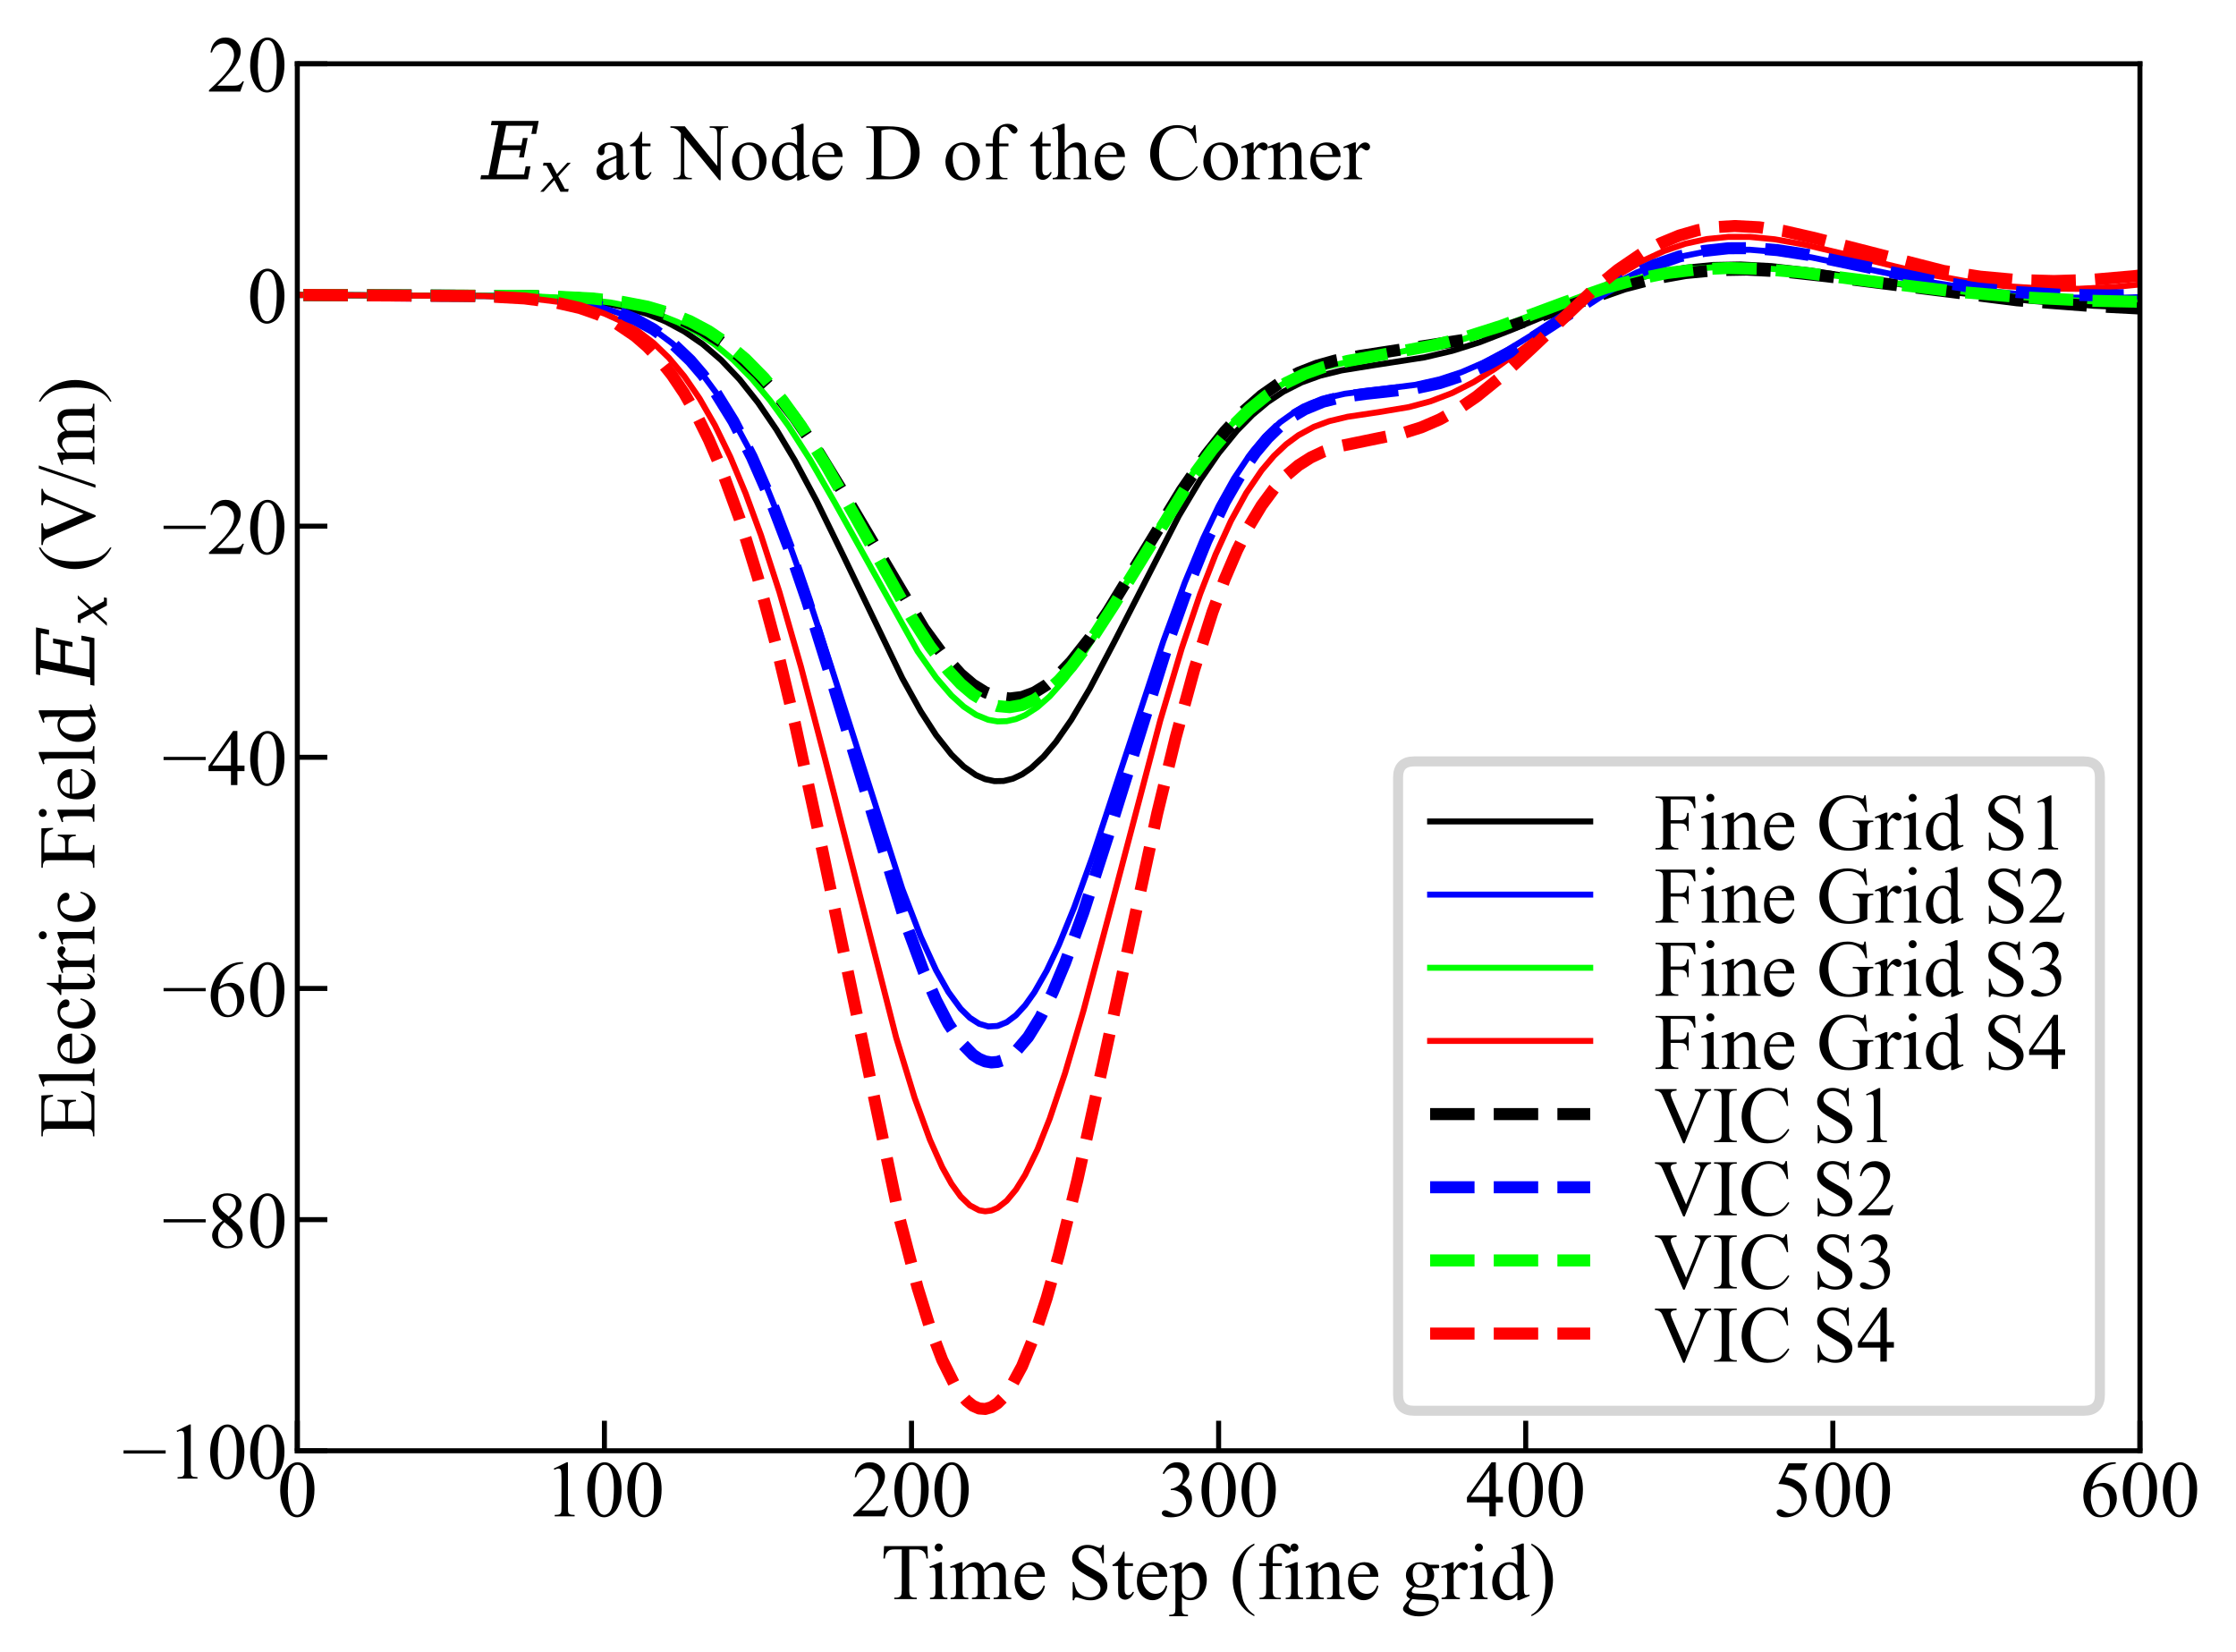 <?xml version="1.0" encoding="utf-8" standalone="no"?>
<!DOCTYPE svg PUBLIC "-//W3C//DTD SVG 1.1//EN"
  "http://www.w3.org/Graphics/SVG/1.1/DTD/svg11.dtd">
<!-- Created with matplotlib (https://matplotlib.org/) -->
<svg height="165.125pt" version="1.1" viewBox="0 0 223.451 165.125" width="223.451pt" xmlns="http://www.w3.org/2000/svg" xmlns:xlink="http://www.w3.org/1999/xlink">
 <defs>
  <style type="text/css">*{stroke-linecap:butt;stroke-linejoin:round;}</style>
 </defs>
 <g id="figure_1">
  <g id="patch_1">
   <path d="M 0 165.125 
L 223.451 165.125 
L 223.451 0 
L 0 0 
z
" style="fill:#ffffff;"/>
  </g>
  <g id="axes_1">
   <g id="patch_2">
    <path d="M 29.711 144.977 
L 213.851 144.977 
L 213.851 6.378 
L 29.711 6.378 
z
" style="fill:#ffffff;"/>
   </g>
   <g id="matplotlib.axis_1">
    <g id="xtick_1">
     <g id="line2d_1">
      <defs>
       <path d="M 0 0 
L 0 -3 
" id="m998e79aa89" style="stroke:#000000;stroke-width:0.5;"/>
      </defs>
      <g>
       <use style="stroke:#000000;stroke-width:0.5;" x="29.711" xlink:href="#m998e79aa89" y="144.977"/>
      </g>
     </g>
     <g id="text_1">
      <!-- 0 -->
      <g transform="translate(27.711 151.532)scale(0.08 -0.08)">
       <defs>
        <path d="M 3.609 32.719 
Q 3.609 44.047 7.031 52.219 
Q 10.453 60.406 16.109 64.406 
Q 20.516 67.578 25.203 67.578 
Q 32.812 67.578 38.875 59.812 
Q 46.438 50.203 46.438 33.734 
Q 46.438 22.219 43.109 14.156 
Q 39.797 6.109 34.641 2.469 
Q 29.5 -1.172 24.703 -1.172 
Q 15.234 -1.172 8.938 10.016 
Q 3.609 19.438 3.609 32.719 
z
M 13.188 31.5 
Q 13.188 17.828 16.547 9.188 
Q 19.344 1.906 24.859 1.906 
Q 27.484 1.906 30.312 4.266 
Q 33.156 6.641 34.625 12.203 
Q 36.859 20.609 36.859 35.891 
Q 36.859 47.219 34.516 54.781 
Q 32.766 60.406 29.984 62.75 
Q 27.984 64.359 25.141 64.359 
Q 21.828 64.359 19.234 61.375 
Q 15.719 57.328 14.453 48.625 
Q 13.188 39.938 13.188 31.5 
z
" id="TimesNewRomanPSMT-48"/>
       </defs>
       <use xlink:href="#TimesNewRomanPSMT-48"/>
      </g>
     </g>
    </g>
    <g id="xtick_2">
     <g id="line2d_2">
      <g>
       <use style="stroke:#000000;stroke-width:0.5;" x="60.401" xlink:href="#m998e79aa89" y="144.977"/>
      </g>
     </g>
     <g id="text_2">
      <!-- 100 -->
      <g transform="translate(54.401 151.532)scale(0.08 -0.08)">
       <defs>
        <path d="M 11.719 59.719 
L 27.828 67.578 
L 29.438 67.578 
L 29.438 11.672 
Q 29.438 6.109 29.906 4.734 
Q 30.375 3.375 31.828 2.641 
Q 33.297 1.906 37.797 1.812 
L 37.797 0 
L 12.891 0 
L 12.891 1.812 
Q 17.578 1.906 18.938 2.609 
Q 20.312 3.328 20.844 4.516 
Q 21.391 5.719 21.391 11.672 
L 21.391 47.406 
Q 21.391 54.641 20.906 56.688 
Q 20.562 58.25 19.656 58.984 
Q 18.75 59.719 17.484 59.719 
Q 15.672 59.719 12.453 58.203 
z
" id="TimesNewRomanPSMT-49"/>
       </defs>
       <use xlink:href="#TimesNewRomanPSMT-49"/>
       <use x="50" xlink:href="#TimesNewRomanPSMT-48"/>
       <use x="100" xlink:href="#TimesNewRomanPSMT-48"/>
      </g>
     </g>
    </g>
    <g id="xtick_3">
     <g id="line2d_3">
      <g>
       <use style="stroke:#000000;stroke-width:0.5;" x="91.091" xlink:href="#m998e79aa89" y="144.977"/>
      </g>
     </g>
     <g id="text_3">
      <!-- 200 -->
      <g transform="translate(85.091 151.532)scale(0.08 -0.08)">
       <defs>
        <path d="M 45.844 12.75 
L 41.219 0 
L 2.156 0 
L 2.156 1.812 
Q 19.391 17.531 26.422 27.484 
Q 33.453 37.453 33.453 45.703 
Q 33.453 52 29.594 56.047 
Q 25.734 60.109 20.359 60.109 
Q 15.484 60.109 11.594 57.25 
Q 7.719 54.391 5.859 48.875 
L 4.047 48.875 
Q 5.281 57.906 10.328 62.734 
Q 15.375 67.578 22.953 67.578 
Q 31 67.578 36.391 62.406 
Q 41.797 57.234 41.797 50.203 
Q 41.797 45.172 39.453 40.141 
Q 35.844 32.234 27.734 23.391 
Q 15.578 10.109 12.547 7.375 
L 29.828 7.375 
Q 35.109 7.375 37.234 7.766 
Q 39.359 8.156 41.062 9.344 
Q 42.781 10.547 44.047 12.75 
z
" id="TimesNewRomanPSMT-50"/>
       </defs>
       <use xlink:href="#TimesNewRomanPSMT-50"/>
       <use x="50" xlink:href="#TimesNewRomanPSMT-48"/>
       <use x="100" xlink:href="#TimesNewRomanPSMT-48"/>
      </g>
     </g>
    </g>
    <g id="xtick_4">
     <g id="line2d_4">
      <g>
       <use style="stroke:#000000;stroke-width:0.5;" x="121.781" xlink:href="#m998e79aa89" y="144.977"/>
      </g>
     </g>
     <g id="text_4">
      <!-- 300 -->
      <g transform="translate(115.781 151.532)scale(0.08 -0.08)">
       <defs>
        <path d="M 5.078 53.609 
Q 7.906 60.297 12.219 63.938 
Q 16.547 67.578 23 67.578 
Q 30.953 67.578 35.203 62.406 
Q 38.422 58.547 38.422 54.156 
Q 38.422 46.922 29.344 39.203 
Q 35.453 36.812 38.578 32.375 
Q 41.703 27.938 41.703 21.922 
Q 41.703 13.328 36.234 7.031 
Q 29.109 -1.172 15.578 -1.172 
Q 8.891 -1.172 6.469 0.484 
Q 4.047 2.156 4.047 4.047 
Q 4.047 5.469 5.188 6.547 
Q 6.344 7.625 7.953 7.625 
Q 9.188 7.625 10.453 7.234 
Q 11.281 6.984 14.203 5.438 
Q 17.141 3.906 18.266 3.609 
Q 20.062 3.078 22.125 3.078 
Q 27.094 3.078 30.781 6.938 
Q 34.469 10.797 34.469 16.062 
Q 34.469 19.922 32.766 23.578 
Q 31.5 26.312 29.984 27.734 
Q 27.875 29.688 24.219 31.266 
Q 20.562 32.859 16.75 32.859 
L 15.188 32.859 
L 15.188 34.328 
Q 19.047 34.812 22.922 37.109 
Q 26.812 39.406 28.562 42.625 
Q 30.328 45.844 30.328 49.703 
Q 30.328 54.734 27.172 57.828 
Q 24.031 60.938 19.344 60.938 
Q 11.766 60.938 6.688 52.828 
z
" id="TimesNewRomanPSMT-51"/>
       </defs>
       <use xlink:href="#TimesNewRomanPSMT-51"/>
       <use x="50" xlink:href="#TimesNewRomanPSMT-48"/>
       <use x="100" xlink:href="#TimesNewRomanPSMT-48"/>
      </g>
     </g>
    </g>
    <g id="xtick_5">
     <g id="line2d_5">
      <g>
       <use style="stroke:#000000;stroke-width:0.5;" x="152.471" xlink:href="#m998e79aa89" y="144.977"/>
      </g>
     </g>
     <g id="text_5">
      <!-- 400 -->
      <g transform="translate(146.471 151.532)scale(0.08 -0.08)">
       <defs>
        <path d="M 46.531 24.422 
L 46.531 17.484 
L 37.641 17.484 
L 37.641 0 
L 29.594 0 
L 29.594 17.484 
L 1.562 17.484 
L 1.562 23.734 
L 32.281 67.578 
L 37.641 67.578 
L 37.641 24.422 
z
M 29.594 24.422 
L 29.594 57.281 
L 6.344 24.422 
z
" id="TimesNewRomanPSMT-52"/>
       </defs>
       <use xlink:href="#TimesNewRomanPSMT-52"/>
       <use x="50" xlink:href="#TimesNewRomanPSMT-48"/>
       <use x="100" xlink:href="#TimesNewRomanPSMT-48"/>
      </g>
     </g>
    </g>
    <g id="xtick_6">
     <g id="line2d_6">
      <g>
       <use style="stroke:#000000;stroke-width:0.5;" x="183.161" xlink:href="#m998e79aa89" y="144.977"/>
      </g>
     </g>
     <g id="text_6">
      <!-- 500 -->
      <g transform="translate(177.161 151.532)scale(0.08 -0.08)">
       <defs>
        <path d="M 43.406 66.219 
L 39.594 57.906 
L 19.672 57.906 
L 15.328 49.031 
Q 28.266 47.125 35.844 39.406 
Q 42.328 32.766 42.328 23.781 
Q 42.328 18.562 40.203 14.109 
Q 38.094 9.672 34.859 6.547 
Q 31.641 3.422 27.688 1.516 
Q 22.078 -1.172 16.156 -1.172 
Q 10.203 -1.172 7.484 0.844 
Q 4.781 2.875 4.781 5.328 
Q 4.781 6.688 5.906 7.734 
Q 7.031 8.797 8.734 8.797 
Q 10.016 8.797 10.969 8.406 
Q 11.922 8.016 14.203 6.391 
Q 17.875 3.859 21.625 3.859 
Q 27.344 3.859 31.656 8.172 
Q 35.984 12.5 35.984 18.703 
Q 35.984 24.703 32.125 29.906 
Q 28.266 35.109 21.484 37.938 
Q 16.156 40.141 6.984 40.484 
L 19.672 66.219 
z
" id="TimesNewRomanPSMT-53"/>
       </defs>
       <use xlink:href="#TimesNewRomanPSMT-53"/>
       <use x="50" xlink:href="#TimesNewRomanPSMT-48"/>
       <use x="100" xlink:href="#TimesNewRomanPSMT-48"/>
      </g>
     </g>
    </g>
    <g id="xtick_7">
     <g id="line2d_7">
      <g>
       <use style="stroke:#000000;stroke-width:0.5;" x="213.851" xlink:href="#m998e79aa89" y="144.977"/>
      </g>
     </g>
     <g id="text_7">
      <!-- 600 -->
      <g transform="translate(207.851 151.532)scale(0.08 -0.08)">
       <defs>
        <path d="M 44.828 67.578 
L 44.828 65.766 
Q 38.375 65.141 34.297 63.203 
Q 30.219 61.281 26.234 57.328 
Q 22.266 53.375 19.656 48.516 
Q 17.047 43.656 15.281 36.969 
Q 22.312 41.797 29.391 41.797 
Q 36.188 41.797 41.156 36.328 
Q 46.141 30.859 46.141 22.266 
Q 46.141 13.969 41.109 7.125 
Q 35.062 -1.172 25.094 -1.172 
Q 18.312 -1.172 13.578 3.328 
Q 4.297 12.062 4.297 25.984 
Q 4.297 34.859 7.859 42.859 
Q 11.422 50.875 18.031 57.078 
Q 24.656 63.281 30.703 65.422 
Q 36.766 67.578 42 67.578 
z
M 14.453 33.406 
Q 13.578 26.812 13.578 22.75 
Q 13.578 18.062 15.312 12.562 
Q 17.047 7.078 20.453 3.859 
Q 22.953 1.562 26.516 1.562 
Q 30.766 1.562 34.109 5.562 
Q 37.453 9.578 37.453 17 
Q 37.453 25.344 34.125 31.438 
Q 30.812 37.547 24.703 37.547 
Q 22.859 37.547 20.734 36.766 
Q 18.609 35.984 14.453 33.406 
z
" id="TimesNewRomanPSMT-54"/>
       </defs>
       <use xlink:href="#TimesNewRomanPSMT-54"/>
       <use x="50" xlink:href="#TimesNewRomanPSMT-48"/>
       <use x="100" xlink:href="#TimesNewRomanPSMT-48"/>
      </g>
     </g>
    </g>
    <g id="text_8">
     <!-- Time Step (fine grid) -->
     <g transform="translate(88.043 159.799)scale(0.08 -0.08)">
      <defs>
       <path d="M 57.859 66.219 
L 58.594 50.688 
L 56.734 50.688 
Q 56.203 54.781 55.281 56.547 
Q 53.766 59.375 51.25 60.719 
Q 48.734 62.062 44.625 62.062 
L 35.297 62.062 
L 35.297 11.469 
Q 35.297 5.375 36.625 3.859 
Q 38.484 1.812 42.328 1.812 
L 44.625 1.812 
L 44.625 0 
L 16.547 0 
L 16.547 1.812 
L 18.891 1.812 
Q 23.094 1.812 24.859 4.344 
Q 25.922 5.906 25.922 11.469 
L 25.922 62.062 
L 17.969 62.062 
Q 13.328 62.062 11.375 61.375 
Q 8.844 60.453 7.031 57.812 
Q 5.219 55.172 4.891 50.688 
L 3.031 50.688 
L 3.812 66.219 
z
" id="TimesNewRomanPSMT-84"/>
       <path d="M 14.5 69.438 
Q 16.547 69.438 17.984 67.984 
Q 19.438 66.547 19.438 64.5 
Q 19.438 62.453 17.984 60.984 
Q 16.547 59.516 14.5 59.516 
Q 12.453 59.516 10.984 60.984 
Q 9.516 62.453 9.516 64.5 
Q 9.516 66.547 10.953 67.984 
Q 12.406 69.438 14.5 69.438 
z
M 18.562 46.047 
L 18.562 10.109 
Q 18.562 5.906 19.172 4.516 
Q 19.781 3.125 20.969 2.438 
Q 22.172 1.766 25.344 1.766 
L 25.344 0 
L 3.609 0 
L 3.609 1.766 
Q 6.891 1.766 8 2.391 
Q 9.125 3.031 9.781 4.484 
Q 10.453 5.953 10.453 10.109 
L 10.453 27.344 
Q 10.453 34.625 10.016 36.766 
Q 9.672 38.328 8.938 38.938 
Q 8.203 39.547 6.938 39.547 
Q 5.562 39.547 3.609 38.812 
L 2.938 40.578 
L 16.406 46.047 
z
" id="TimesNewRomanPSMT-105"/>
       <path d="M 16.406 36.531 
Q 21.297 41.406 22.172 42.141 
Q 24.359 44 26.891 45.016 
Q 29.438 46.047 31.938 46.047 
Q 36.141 46.047 39.156 43.594 
Q 42.188 41.156 43.219 36.531 
Q 48.25 42.391 51.703 44.219 
Q 55.172 46.047 58.844 46.047 
Q 62.406 46.047 65.156 44.219 
Q 67.922 42.391 69.531 38.234 
Q 70.609 35.406 70.609 29.344 
L 70.609 10.109 
Q 70.609 5.906 71.234 4.344 
Q 71.734 3.266 73.047 2.516 
Q 74.359 1.766 77.344 1.766 
L 77.344 0 
L 55.281 0 
L 55.281 1.766 
L 56.203 1.766 
Q 59.078 1.766 60.688 2.875 
Q 61.812 3.656 62.312 5.375 
Q 62.5 6.203 62.5 10.109 
L 62.5 29.344 
Q 62.5 34.812 61.188 37.062 
Q 59.281 40.188 55.078 40.188 
Q 52.484 40.188 49.875 38.891 
Q 47.266 37.594 43.562 34.078 
L 43.453 33.547 
L 43.562 31.453 
L 43.562 10.109 
Q 43.562 5.516 44.062 4.391 
Q 44.578 3.266 45.984 2.516 
Q 47.406 1.766 50.828 1.766 
L 50.828 0 
L 28.219 0 
L 28.219 1.766 
Q 31.938 1.766 33.328 2.641 
Q 34.719 3.516 35.25 5.281 
Q 35.5 6.109 35.5 10.109 
L 35.5 29.344 
Q 35.5 34.812 33.891 37.203 
Q 31.734 40.328 27.875 40.328 
Q 25.25 40.328 22.656 38.922 
Q 18.609 36.766 16.406 34.078 
L 16.406 10.109 
Q 16.406 5.719 17.016 4.391 
Q 17.625 3.078 18.812 2.422 
Q 20.016 1.766 23.688 1.766 
L 23.688 0 
L 1.562 0 
L 1.562 1.766 
Q 4.641 1.766 5.859 2.422 
Q 7.078 3.078 7.703 4.516 
Q 8.344 5.953 8.344 10.109 
L 8.344 27.203 
Q 8.344 34.578 7.906 36.719 
Q 7.562 38.328 6.828 38.938 
Q 6.109 39.547 4.828 39.547 
Q 3.469 39.547 1.562 38.812 
L 0.828 40.578 
L 14.312 46.047 
L 16.406 46.047 
z
" id="TimesNewRomanPSMT-109"/>
       <path d="M 10.641 27.875 
Q 10.594 17.922 15.484 12.25 
Q 20.359 6.594 26.953 6.594 
Q 31.344 6.594 34.594 9 
Q 37.844 11.422 40.047 17.281 
L 41.547 16.312 
Q 40.531 9.625 35.594 4.125 
Q 30.672 -1.375 23.25 -1.375 
Q 15.188 -1.375 9.453 4.906 
Q 3.719 11.188 3.719 21.781 
Q 3.719 33.25 9.594 39.672 
Q 15.484 46.094 24.359 46.094 
Q 31.891 46.094 36.719 41.141 
Q 41.547 36.188 41.547 27.875 
z
M 10.641 30.719 
L 31.344 30.719 
Q 31.109 35.016 30.328 36.766 
Q 29.109 39.5 26.688 41.062 
Q 24.266 42.625 21.625 42.625 
Q 17.578 42.625 14.375 39.469 
Q 11.188 36.328 10.641 30.719 
z
" id="TimesNewRomanPSMT-101"/>
       <path id="TimesNewRomanPSMT-32"/>
       <path d="M 45.844 67.719 
L 45.844 44.828 
L 44.047 44.828 
Q 43.172 51.422 40.891 55.328 
Q 38.625 59.234 34.422 61.516 
Q 30.219 63.812 25.734 63.812 
Q 20.656 63.812 17.328 60.719 
Q 14.016 57.625 14.016 53.656 
Q 14.016 50.641 16.109 48.141 
Q 19.141 44.484 30.516 38.375 
Q 39.797 33.406 43.188 30.734 
Q 46.578 28.078 48.406 24.453 
Q 50.25 20.844 50.25 16.891 
Q 50.25 9.375 44.406 3.922 
Q 38.578 -1.516 29.391 -1.516 
Q 26.516 -1.516 23.969 -1.078 
Q 22.469 -0.828 17.703 0.703 
Q 12.938 2.25 11.672 2.25 
Q 10.453 2.25 9.734 1.516 
Q 9.031 0.781 8.688 -1.516 
L 6.891 -1.516 
L 6.891 21.188 
L 8.688 21.188 
Q 9.969 14.062 12.109 10.516 
Q 14.266 6.984 18.672 4.641 
Q 23.094 2.297 28.375 2.297 
Q 34.469 2.297 38 5.516 
Q 41.547 8.734 41.547 13.141 
Q 41.547 15.578 40.203 18.062 
Q 38.875 20.562 36.031 22.703 
Q 34.125 24.172 25.625 28.922 
Q 17.141 33.688 13.547 36.516 
Q 9.969 39.359 8.109 42.766 
Q 6.25 46.188 6.25 50.297 
Q 6.25 57.422 11.719 62.562 
Q 17.188 67.719 25.641 67.719 
Q 30.906 67.719 36.812 65.141 
Q 39.547 63.922 40.672 63.922 
Q 41.938 63.922 42.75 64.672 
Q 43.562 65.438 44.047 67.719 
z
" id="TimesNewRomanPSMT-83"/>
       <path d="M 16.109 59.422 
L 16.109 44.734 
L 26.562 44.734 
L 26.562 41.312 
L 16.109 41.312 
L 16.109 12.312 
Q 16.109 7.953 17.359 6.438 
Q 18.609 4.938 20.562 4.938 
Q 22.172 4.938 23.688 5.938 
Q 25.203 6.938 26.031 8.891 
L 27.938 8.891 
Q 26.219 4.109 23.094 1.688 
Q 19.969 -0.734 16.656 -0.734 
Q 14.406 -0.734 12.25 0.516 
Q 10.109 1.766 9.078 4.078 
Q 8.062 6.391 8.062 11.234 
L 8.062 41.312 
L 0.984 41.312 
L 0.984 42.922 
Q 3.656 44 6.469 46.562 
Q 9.281 49.125 11.469 52.641 
Q 12.594 54.5 14.594 59.422 
z
" id="TimesNewRomanPSMT-116"/>
       <path d="M -0.094 40.281 
L 13.672 45.844 
L 15.531 45.844 
L 15.531 35.406 
Q 19 41.312 22.484 43.672 
Q 25.984 46.047 29.828 46.047 
Q 36.578 46.047 41.062 40.766 
Q 46.578 34.328 46.578 23.969 
Q 46.578 12.406 39.938 4.828 
Q 34.469 -1.375 26.172 -1.375 
Q 22.562 -1.375 19.922 -0.344 
Q 17.969 0.391 15.531 2.594 
L 15.531 -11.031 
Q 15.531 -15.625 16.094 -16.859 
Q 16.656 -18.109 18.047 -18.844 
Q 19.438 -19.578 23.094 -19.578 
L 23.094 -21.391 
L -0.344 -21.391 
L -0.344 -19.578 
L 0.875 -19.578 
Q 3.562 -19.625 5.469 -18.562 
Q 6.391 -18.016 6.906 -16.812 
Q 7.422 -15.625 7.422 -10.75 
L 7.422 31.547 
Q 7.422 35.891 7.031 37.062 
Q 6.641 38.234 5.781 38.812 
Q 4.938 39.406 3.469 39.406 
Q 2.297 39.406 0.484 38.719 
z
M 15.531 32.516 
L 15.531 15.828 
Q 15.531 10.406 15.969 8.688 
Q 16.656 5.859 19.312 3.703 
Q 21.969 1.562 26.031 1.562 
Q 30.906 1.562 33.938 5.375 
Q 37.891 10.359 37.891 19.391 
Q 37.891 29.641 33.406 35.156 
Q 30.281 38.969 25.984 38.969 
Q 23.641 38.969 21.344 37.797 
Q 19.578 36.922 15.531 32.516 
z
" id="TimesNewRomanPSMT-112"/>
       <path d="M 31.062 -19.578 
L 31.062 -21.391 
Q 23.688 -17.672 18.75 -12.703 
Q 11.719 -5.609 7.906 4 
Q 4.109 13.625 4.109 23.969 
Q 4.109 39.109 11.578 51.578 
Q 19.047 64.062 31.062 69.438 
L 31.062 67.391 
Q 25.047 64.062 21.188 58.297 
Q 17.328 52.547 15.422 43.703 
Q 13.531 34.859 13.531 25.25 
Q 13.531 14.797 15.141 6.25 
Q 16.406 -0.484 18.203 -4.562 
Q 20.016 -8.641 23.062 -12.391 
Q 26.125 -16.156 31.062 -19.578 
z
" id="TimesNewRomanPSMT-40"/>
       <path d="M 20.609 41.219 
L 20.609 11.812 
Q 20.609 5.562 21.969 3.906 
Q 23.781 1.766 26.812 1.766 
L 30.859 1.766 
L 30.859 0 
L 4.156 0 
L 4.156 1.766 
L 6.156 1.766 
Q 8.109 1.766 9.719 2.734 
Q 11.328 3.719 11.938 5.375 
Q 12.547 7.031 12.547 11.812 
L 12.547 41.219 
L 3.859 41.219 
L 3.859 44.734 
L 12.547 44.734 
L 12.547 47.656 
Q 12.547 54.344 14.688 58.984 
Q 16.844 63.625 21.266 66.484 
Q 25.688 69.344 31.203 69.344 
Q 36.328 69.344 40.625 66.016 
Q 43.453 63.812 43.453 61.078 
Q 43.453 59.625 42.188 58.328 
Q 40.922 57.031 39.453 57.031 
Q 38.328 57.031 37.078 57.828 
Q 35.844 58.641 34.031 61.297 
Q 32.234 63.969 30.719 64.891 
Q 29.203 65.828 27.344 65.828 
Q 25.094 65.828 23.531 64.625 
Q 21.969 63.422 21.281 60.906 
Q 20.609 58.406 20.609 47.953 
L 20.609 44.734 
L 32.125 44.734 
L 32.125 41.219 
z
" id="TimesNewRomanPSMT-102"/>
       <path d="M 16.156 36.578 
Q 24.031 46.047 31.156 46.047 
Q 34.812 46.047 37.453 44.219 
Q 40.094 42.391 41.656 38.188 
Q 42.719 35.25 42.719 29.203 
L 42.719 10.109 
Q 42.719 5.859 43.406 4.344 
Q 43.953 3.125 45.141 2.438 
Q 46.344 1.766 49.562 1.766 
L 49.562 0 
L 27.438 0 
L 27.438 1.766 
L 28.375 1.766 
Q 31.5 1.766 32.734 2.703 
Q 33.984 3.656 34.469 5.516 
Q 34.672 6.25 34.672 10.109 
L 34.672 28.422 
Q 34.672 34.516 33.078 37.281 
Q 31.5 40.047 27.734 40.047 
Q 21.922 40.047 16.156 33.688 
L 16.156 10.109 
Q 16.156 5.562 16.703 4.5 
Q 17.391 3.078 18.578 2.422 
Q 19.781 1.766 23.438 1.766 
L 23.438 0 
L 1.312 0 
L 1.312 1.766 
L 2.297 1.766 
Q 5.719 1.766 6.906 3.484 
Q 8.109 5.219 8.109 10.109 
L 8.109 26.703 
Q 8.109 34.766 7.734 36.516 
Q 7.375 38.281 6.609 38.906 
Q 5.859 39.547 4.594 39.547 
Q 3.219 39.547 1.312 38.812 
L 0.594 40.578 
L 14.062 46.047 
L 16.156 46.047 
z
" id="TimesNewRomanPSMT-110"/>
       <path d="M 15.094 16.312 
Q 10.984 18.312 8.781 21.891 
Q 6.594 25.484 6.594 29.828 
Q 6.594 36.469 11.594 41.25 
Q 16.609 46.047 24.422 46.047 
Q 30.812 46.047 35.5 42.922 
L 44.969 42.922 
Q 47.078 42.922 47.406 42.797 
Q 47.75 42.672 47.906 42.391 
Q 48.188 41.938 48.188 40.828 
Q 48.188 39.547 47.953 39.062 
Q 47.797 38.812 47.438 38.672 
Q 47.078 38.531 44.969 38.531 
L 39.156 38.531 
Q 41.891 35.016 41.891 29.547 
Q 41.891 23.297 37.109 18.844 
Q 32.328 14.406 24.266 14.406 
Q 20.953 14.406 17.484 15.375 
Q 15.328 13.531 14.562 12.141 
Q 13.812 10.75 13.812 9.766 
Q 13.812 8.938 14.625 8.156 
Q 15.438 7.375 17.781 7.031 
Q 19.141 6.844 24.609 6.688 
Q 34.672 6.453 37.641 6 
Q 42.188 5.375 44.891 2.641 
Q 47.609 -0.094 47.609 -4.109 
Q 47.609 -9.625 42.438 -14.453 
Q 34.812 -21.578 22.562 -21.578 
Q 13.141 -21.578 6.641 -17.328 
Q 2.984 -14.891 2.984 -12.25 
Q 2.984 -11.078 3.516 -9.906 
Q 4.344 -8.109 6.938 -4.891 
Q 7.281 -4.438 11.922 0.391 
Q 9.375 1.906 8.328 3.094 
Q 7.281 4.297 7.281 5.812 
Q 7.281 7.516 8.672 9.812 
Q 10.062 12.109 15.094 16.312 
z
M 23.578 43.703 
Q 19.969 43.703 17.531 40.812 
Q 15.094 37.938 15.094 31.984 
Q 15.094 24.266 18.406 20.016 
Q 20.953 16.797 24.859 16.797 
Q 28.562 16.797 30.953 19.578 
Q 33.344 22.359 33.344 28.328 
Q 33.344 36.078 29.984 40.484 
Q 27.484 43.703 23.578 43.703 
z
M 14.594 0 
Q 12.312 -2.484 11.141 -4.625 
Q 9.969 -6.781 9.969 -8.594 
Q 9.969 -10.938 12.797 -12.703 
Q 17.672 -15.719 26.906 -15.719 
Q 35.688 -15.719 39.859 -12.609 
Q 44.047 -9.516 44.047 -6 
Q 44.047 -3.469 41.547 -2.391 
Q 39.016 -1.312 31.5 -1.125 
Q 20.516 -0.828 14.594 0 
z
" id="TimesNewRomanPSMT-103"/>
       <path d="M 16.219 46.047 
L 16.219 35.984 
Q 21.828 46.047 27.734 46.047 
Q 30.422 46.047 32.172 44.406 
Q 33.938 42.781 33.938 40.625 
Q 33.938 38.719 32.656 37.391 
Q 31.391 36.078 29.641 36.078 
Q 27.938 36.078 25.812 37.766 
Q 23.688 39.453 22.656 39.453 
Q 21.781 39.453 20.75 38.484 
Q 18.562 36.469 16.219 31.891 
L 16.219 10.453 
Q 16.219 6.734 17.141 4.828 
Q 17.781 3.516 19.391 2.641 
Q 21 1.766 24.031 1.766 
L 24.031 0 
L 1.125 0 
L 1.125 1.766 
Q 4.547 1.766 6.203 2.828 
Q 7.422 3.609 7.906 5.328 
Q 8.156 6.156 8.156 10.062 
L 8.156 27.391 
Q 8.156 35.203 7.828 36.688 
Q 7.516 38.188 6.656 38.859 
Q 5.812 39.547 4.547 39.547 
Q 3.031 39.547 1.125 38.812 
L 0.641 40.578 
L 14.156 46.047 
z
" id="TimesNewRomanPSMT-114"/>
       <path d="M 34.719 5.031 
Q 31.453 1.609 28.328 0.109 
Q 25.203 -1.375 21.578 -1.375 
Q 14.266 -1.375 8.797 4.75 
Q 3.328 10.891 3.328 20.516 
Q 3.328 30.125 9.375 38.109 
Q 15.438 46.094 24.953 46.094 
Q 30.859 46.094 34.719 42.328 
L 34.719 50.594 
Q 34.719 58.25 34.344 60 
Q 33.984 61.766 33.203 62.391 
Q 32.422 63.031 31.25 63.031 
Q 29.984 63.031 27.875 62.25 
L 27.25 63.969 
L 40.578 69.438 
L 42.781 69.438 
L 42.781 17.719 
Q 42.781 9.859 43.141 8.125 
Q 43.5 6.391 44.312 5.703 
Q 45.125 5.031 46.188 5.031 
Q 47.516 5.031 49.703 5.859 
L 50.25 4.156 
L 36.969 -1.375 
L 34.719 -1.375 
z
M 34.719 8.453 
L 34.719 31.5 
Q 34.422 34.812 32.953 37.547 
Q 31.5 40.281 29.078 41.672 
Q 26.656 43.062 24.359 43.062 
Q 20.062 43.062 16.703 39.203 
Q 12.25 34.125 12.25 24.359 
Q 12.25 14.5 16.547 9.25 
Q 20.844 4 26.125 4 
Q 30.562 4 34.719 8.453 
z
" id="TimesNewRomanPSMT-100"/>
       <path d="M 2.25 67.391 
L 2.25 69.438 
Q 9.672 65.766 14.594 60.797 
Q 21.578 53.656 25.391 44.062 
Q 29.203 34.469 29.203 24.078 
Q 29.203 8.938 21.75 -3.531 
Q 14.312 -16.016 2.25 -21.391 
L 2.25 -19.578 
Q 8.25 -16.219 12.125 -10.469 
Q 16.016 -4.734 17.891 4.125 
Q 19.781 12.984 19.781 22.609 
Q 19.781 33.016 18.172 41.609 
Q 16.938 48.344 15.109 52.391 
Q 13.281 56.453 10.25 60.203 
Q 7.234 63.969 2.25 67.391 
z
" id="TimesNewRomanPSMT-41"/>
      </defs>
      <use xlink:href="#TimesNewRomanPSMT-84"/>
      <use x="57.584" xlink:href="#TimesNewRomanPSMT-105"/>
      <use x="85.367" xlink:href="#TimesNewRomanPSMT-109"/>
      <use x="163.15" xlink:href="#TimesNewRomanPSMT-101"/>
      <use x="207.535" xlink:href="#TimesNewRomanPSMT-32"/>
      <use x="232.535" xlink:href="#TimesNewRomanPSMT-83"/>
      <use x="288.15" xlink:href="#TimesNewRomanPSMT-116"/>
      <use x="315.934" xlink:href="#TimesNewRomanPSMT-101"/>
      <use x="360.318" xlink:href="#TimesNewRomanPSMT-112"/>
      <use x="410.318" xlink:href="#TimesNewRomanPSMT-32"/>
      <use x="435.318" xlink:href="#TimesNewRomanPSMT-40"/>
      <use x="468.619" xlink:href="#TimesNewRomanPSMT-102"/>
      <use x="501.92" xlink:href="#TimesNewRomanPSMT-105"/>
      <use x="529.703" xlink:href="#TimesNewRomanPSMT-110"/>
      <use x="579.703" xlink:href="#TimesNewRomanPSMT-101"/>
      <use x="624.088" xlink:href="#TimesNewRomanPSMT-32"/>
      <use x="649.088" xlink:href="#TimesNewRomanPSMT-103"/>
      <use x="699.088" xlink:href="#TimesNewRomanPSMT-114"/>
      <use x="732.389" xlink:href="#TimesNewRomanPSMT-105"/>
      <use x="760.172" xlink:href="#TimesNewRomanPSMT-100"/>
      <use x="810.172" xlink:href="#TimesNewRomanPSMT-41"/>
     </g>
    </g>
   </g>
   <g id="matplotlib.axis_2">
    <g id="ytick_1">
     <g id="line2d_8">
      <defs>
       <path d="M 0 0 
L 3 0 
" id="mc2c43cccf2" style="stroke:#000000;stroke-width:0.5;"/>
      </defs>
      <g>
       <use style="stroke:#000000;stroke-width:0.5;" x="29.711" xlink:href="#mc2c43cccf2" y="144.977"/>
      </g>
     </g>
     <g id="text_9">
      <!-- −100 -->
      <g transform="translate(12.2 147.755)scale(0.08 -0.08)">
       <defs>
        <path d="M 54.438 31.25 
L 1.812 31.25 
L 1.812 35.25 
L 54.438 35.25 
z
" id="TimesNewRomanPSMT-8722"/>
       </defs>
       <use xlink:href="#TimesNewRomanPSMT-8722"/>
       <use x="56.396" xlink:href="#TimesNewRomanPSMT-49"/>
       <use x="106.396" xlink:href="#TimesNewRomanPSMT-48"/>
       <use x="156.396" xlink:href="#TimesNewRomanPSMT-48"/>
      </g>
     </g>
    </g>
    <g id="ytick_2">
     <g id="line2d_9">
      <g>
       <use style="stroke:#000000;stroke-width:0.5;" x="29.711" xlink:href="#mc2c43cccf2" y="121.877"/>
      </g>
     </g>
     <g id="text_10">
      <!-- −80 -->
      <g transform="translate(16.2 124.655)scale(0.08 -0.08)">
       <defs>
        <path d="M 19.188 33.344 
Q 11.328 39.797 9.047 43.703 
Q 6.781 47.609 6.781 51.812 
Q 6.781 58.25 11.766 62.906 
Q 16.75 67.578 25 67.578 
Q 33.016 67.578 37.891 63.234 
Q 42.781 58.891 42.781 53.328 
Q 42.781 49.609 40.141 45.75 
Q 37.5 41.891 29.156 36.672 
Q 37.75 30.031 40.531 26.219 
Q 44.234 21.234 44.234 15.719 
Q 44.234 8.734 38.906 3.781 
Q 33.594 -1.172 24.953 -1.172 
Q 15.531 -1.172 10.25 4.734 
Q 6.062 9.469 6.062 15.094 
Q 6.062 19.484 9.016 23.797 
Q 11.969 28.125 19.188 33.344 
z
M 26.859 38.578 
Q 32.719 43.844 34.281 46.891 
Q 35.844 49.953 35.844 53.812 
Q 35.844 58.938 32.953 61.844 
Q 30.078 64.75 25.094 64.75 
Q 20.125 64.75 17 61.859 
Q 13.875 58.984 13.875 55.125 
Q 13.875 52.594 15.156 50.047 
Q 16.453 47.516 18.844 45.219 
z
M 21.484 31.5 
Q 17.438 28.078 15.484 24.047 
Q 13.531 20.016 13.531 15.328 
Q 13.531 9.031 16.969 5.25 
Q 20.406 1.469 25.734 1.469 
Q 31 1.469 34.172 4.438 
Q 37.359 7.422 37.359 11.672 
Q 37.359 15.188 35.5 17.969 
Q 32.031 23.141 21.484 31.5 
z
" id="TimesNewRomanPSMT-56"/>
       </defs>
       <use xlink:href="#TimesNewRomanPSMT-8722"/>
       <use x="56.396" xlink:href="#TimesNewRomanPSMT-56"/>
       <use x="106.396" xlink:href="#TimesNewRomanPSMT-48"/>
      </g>
     </g>
    </g>
    <g id="ytick_3">
     <g id="line2d_10">
      <g>
       <use style="stroke:#000000;stroke-width:0.5;" x="29.711" xlink:href="#mc2c43cccf2" y="98.778"/>
      </g>
     </g>
     <g id="text_11">
      <!-- −60 -->
      <g transform="translate(16.2 101.555)scale(0.08 -0.08)">
       <use xlink:href="#TimesNewRomanPSMT-8722"/>
       <use x="56.396" xlink:href="#TimesNewRomanPSMT-54"/>
       <use x="106.396" xlink:href="#TimesNewRomanPSMT-48"/>
      </g>
     </g>
    </g>
    <g id="ytick_4">
     <g id="line2d_11">
      <g>
       <use style="stroke:#000000;stroke-width:0.5;" x="29.711" xlink:href="#mc2c43cccf2" y="75.677"/>
      </g>
     </g>
     <g id="text_12">
      <!-- −40 -->
      <g transform="translate(16.2 78.455)scale(0.08 -0.08)">
       <use xlink:href="#TimesNewRomanPSMT-8722"/>
       <use x="56.396" xlink:href="#TimesNewRomanPSMT-52"/>
       <use x="106.396" xlink:href="#TimesNewRomanPSMT-48"/>
      </g>
     </g>
    </g>
    <g id="ytick_5">
     <g id="line2d_12">
      <g>
       <use style="stroke:#000000;stroke-width:0.5;" x="29.711" xlink:href="#mc2c43cccf2" y="52.578"/>
      </g>
     </g>
     <g id="text_13">
      <!-- −20 -->
      <g transform="translate(16.2 55.355)scale(0.08 -0.08)">
       <use xlink:href="#TimesNewRomanPSMT-8722"/>
       <use x="56.396" xlink:href="#TimesNewRomanPSMT-50"/>
       <use x="106.396" xlink:href="#TimesNewRomanPSMT-48"/>
      </g>
     </g>
    </g>
    <g id="ytick_6">
     <g id="line2d_13">
      <g>
       <use style="stroke:#000000;stroke-width:0.5;" x="29.711" xlink:href="#mc2c43cccf2" y="29.477"/>
      </g>
     </g>
     <g id="text_14">
      <!-- 0 -->
      <g transform="translate(24.711 32.255)scale(0.08 -0.08)">
       <use xlink:href="#TimesNewRomanPSMT-48"/>
      </g>
     </g>
    </g>
    <g id="ytick_7">
     <g id="line2d_14">
      <g>
       <use style="stroke:#000000;stroke-width:0.5;" x="29.711" xlink:href="#mc2c43cccf2" y="6.378"/>
      </g>
     </g>
     <g id="text_15">
      <!-- 20 -->
      <g transform="translate(20.711 9.155)scale(0.08 -0.08)">
       <use xlink:href="#TimesNewRomanPSMT-50"/>
       <use x="50" xlink:href="#TimesNewRomanPSMT-48"/>
      </g>
     </g>
    </g>
    <g id="text_16">
     <!-- Electric Field $E_x$ (V/m) -->
     <g transform="translate(9.44 113.718)rotate(-90)scale(0.08 -0.08)">
      <defs>
       <path d="M 20.906 62.594 
L 20.906 36.422 
L 35.453 36.422 
Q 41.109 36.422 43.016 38.141 
Q 45.562 40.375 45.844 46.047 
L 47.656 46.047 
L 47.656 23 
L 45.844 23 
Q 45.172 27.828 44.484 29.203 
Q 43.609 30.906 41.594 31.875 
Q 39.594 32.859 35.453 32.859 
L 20.906 32.859 
L 20.906 11.031 
Q 20.906 6.641 21.297 5.688 
Q 21.688 4.734 22.656 4.172 
Q 23.641 3.609 26.375 3.609 
L 37.594 3.609 
Q 43.219 3.609 45.75 4.391 
Q 48.297 5.172 50.641 7.469 
Q 53.656 10.5 56.844 16.609 
L 58.797 16.609 
L 53.078 0 
L 2.047 0 
L 2.047 1.812 
L 4.391 1.812 
Q 6.734 1.812 8.844 2.938 
Q 10.406 3.719 10.969 5.281 
Q 11.531 6.844 11.531 11.672 
L 11.531 54.688 
Q 11.531 60.984 10.25 62.453 
Q 8.5 64.406 4.391 64.406 
L 2.047 64.406 
L 2.047 66.219 
L 53.078 66.219 
L 53.812 51.703 
L 51.906 51.703 
Q 50.875 56.938 49.625 58.891 
Q 48.391 60.844 45.953 61.859 
Q 44 62.594 39.062 62.594 
z
" id="TimesNewRomanPSMT-69"/>
       <path d="M 18.5 69.438 
L 18.5 10.109 
Q 18.5 5.906 19.109 4.531 
Q 19.734 3.172 21 2.469 
Q 22.266 1.766 25.734 1.766 
L 25.734 0 
L 3.812 0 
L 3.812 1.766 
Q 6.891 1.766 8 2.391 
Q 9.125 3.031 9.766 4.484 
Q 10.406 5.953 10.406 10.109 
L 10.406 50.734 
Q 10.406 58.297 10.062 60.031 
Q 9.719 61.766 8.953 62.391 
Q 8.203 63.031 7.031 63.031 
Q 5.766 63.031 3.812 62.25 
L 2.984 63.969 
L 16.312 69.438 
z
" id="TimesNewRomanPSMT-108"/>
       <path d="M 41.109 17 
Q 39.312 8.156 34.031 3.391 
Q 28.766 -1.375 22.359 -1.375 
Q 14.75 -1.375 9.078 5.016 
Q 3.422 11.422 3.422 22.312 
Q 3.422 32.859 9.688 39.453 
Q 15.969 46.047 24.75 46.047 
Q 31.344 46.047 35.594 42.547 
Q 39.844 39.062 39.844 35.297 
Q 39.844 33.453 38.641 32.297 
Q 37.453 31.156 35.297 31.156 
Q 32.422 31.156 30.953 33.016 
Q 30.125 34.031 29.859 36.906 
Q 29.594 39.797 27.875 41.312 
Q 26.172 42.781 23.141 42.781 
Q 18.266 42.781 15.281 39.156 
Q 11.328 34.375 11.328 26.516 
Q 11.328 18.5 15.25 12.375 
Q 19.188 6.25 25.875 6.25 
Q 30.672 6.25 34.469 9.516 
Q 37.156 11.766 39.703 17.672 
z
" id="TimesNewRomanPSMT-99"/>
       <path d="M 20.453 62.594 
L 20.453 36.578 
L 32.516 36.578 
Q 36.672 36.578 38.594 38.406 
Q 40.531 40.234 41.156 45.656 
L 42.969 45.656 
L 42.969 23.25 
L 41.156 23.25 
Q 41.109 27.094 40.156 28.906 
Q 39.203 30.719 37.516 31.609 
Q 35.844 32.516 32.516 32.516 
L 20.453 32.516 
L 20.453 11.719 
Q 20.453 6.688 21.094 5.078 
Q 21.578 3.859 23.141 2.984 
Q 25.297 1.812 27.641 1.812 
L 30.031 1.812 
L 30.031 0 
L 1.609 0 
L 1.609 1.812 
L 3.953 1.812 
Q 8.062 1.812 9.906 4.203 
Q 11.078 5.766 11.078 11.719 
L 11.078 54.5 
Q 11.078 59.516 10.453 61.141 
Q 9.969 62.359 8.453 63.234 
Q 6.344 64.406 3.953 64.406 
L 1.609 64.406 
L 1.609 66.219 
L 50.875 66.219 
L 51.516 51.656 
L 49.812 51.656 
Q 48.531 56.297 46.844 58.469 
Q 45.172 60.641 42.703 61.609 
Q 40.234 62.594 35.062 62.594 
z
" id="TimesNewRomanPSMT-70"/>
       <path d="M -1.516 0 
L -0.531 5.172 
L 8.734 5.172 
L 20.906 67.672 
L 11.625 67.672 
L 12.641 72.906 
L 71.344 72.906 
L 68.219 56.688 
L 62.203 56.688 
L 64.156 66.891 
L 30.672 66.891 
L 25.922 42.484 
L 49.812 42.484 
L 51.562 51.609 
L 57.562 51.609 
L 52.875 27.391 
L 46.875 27.391 
L 48.641 36.531 
L 24.75 36.531 
L 18.844 6 
L 53.125 6 
L 55.078 16.219 
L 61.078 16.219 
L 57.953 0 
z
" id="DejaVuSerif-Italic-69"/>
       <path d="M 6.391 0 
L 0.297 0 
L 23.188 24.906 
L 11.672 46.688 
L 5.281 46.688 
L 6.25 51.906 
L 19.438 51.906 
L 30.219 31.688 
L 48.828 51.906 
L 54.938 51.906 
L 32.469 27.484 
L 44.344 5.172 
L 51.125 5.172 
L 50.141 0 
L 36.531 0 
L 25.484 20.703 
z
" id="DejaVuSerif-Italic-120"/>
       <path d="M 71 66.219 
L 71 64.406 
Q 67.484 63.766 65.672 62.156 
Q 63.094 59.766 61.078 54.828 
L 37.984 -1.516 
L 36.188 -1.516 
L 11.375 55.562 
Q 9.469 59.969 8.688 60.938 
Q 7.469 62.453 5.688 63.297 
Q 3.906 64.156 0.875 64.406 
L 0.875 66.219 
L 27.938 66.219 
L 27.938 64.406 
Q 23.344 63.969 21.969 62.844 
Q 20.609 61.719 20.609 59.969 
Q 20.609 57.516 22.859 52.344 
L 39.703 13.531 
L 55.328 51.859 
Q 57.625 57.516 57.625 59.719 
Q 57.625 61.141 56.203 62.422 
Q 54.781 63.719 51.422 64.266 
Q 51.172 64.312 50.594 64.406 
L 50.594 66.219 
z
" id="TimesNewRomanPSMT-86"/>
       <path d="M 28.031 69.438 
L 4.047 -1.375 
L 0.141 -1.375 
L 24.125 69.438 
z
" id="TimesNewRomanPSMT-47"/>
      </defs>
      <use transform="translate(0 0.094)" xlink:href="#TimesNewRomanPSMT-69"/>
      <use transform="translate(61.084 0.094)" xlink:href="#TimesNewRomanPSMT-108"/>
      <use transform="translate(88.867 0.094)" xlink:href="#TimesNewRomanPSMT-101"/>
      <use transform="translate(133.252 0.094)" xlink:href="#TimesNewRomanPSMT-99"/>
      <use transform="translate(177.637 0.094)" xlink:href="#TimesNewRomanPSMT-116"/>
      <use transform="translate(205.42 0.094)" xlink:href="#TimesNewRomanPSMT-114"/>
      <use transform="translate(238.721 0.094)" xlink:href="#TimesNewRomanPSMT-105"/>
      <use transform="translate(266.504 0.094)" xlink:href="#TimesNewRomanPSMT-99"/>
      <use transform="translate(310.889 0.094)" xlink:href="#TimesNewRomanPSMT-32"/>
      <use transform="translate(335.889 0.094)" xlink:href="#TimesNewRomanPSMT-70"/>
      <use transform="translate(391.504 0.094)" xlink:href="#TimesNewRomanPSMT-105"/>
      <use transform="translate(419.287 0.094)" xlink:href="#TimesNewRomanPSMT-101"/>
      <use transform="translate(463.672 0.094)" xlink:href="#TimesNewRomanPSMT-108"/>
      <use transform="translate(491.455 0.094)" xlink:href="#TimesNewRomanPSMT-100"/>
      <use transform="translate(541.455 0.094)" xlink:href="#TimesNewRomanPSMT-32"/>
      <use transform="translate(566.455 0.094)" xlink:href="#DejaVuSerif-Italic-69"/>
      <use transform="translate(639.453 -15.478)scale(0.7)" xlink:href="#DejaVuSerif-Italic-120"/>
      <use transform="translate(681.526 0.094)" xlink:href="#TimesNewRomanPSMT-32"/>
      <use transform="translate(706.526 0.094)" xlink:href="#TimesNewRomanPSMT-40"/>
      <use transform="translate(739.827 0.094)" xlink:href="#TimesNewRomanPSMT-86"/>
      <use transform="translate(812.044 0.094)" xlink:href="#TimesNewRomanPSMT-47"/>
      <use transform="translate(839.827 0.094)" xlink:href="#TimesNewRomanPSMT-109"/>
      <use transform="translate(917.61 0.094)" xlink:href="#TimesNewRomanPSMT-41"/>
     </g>
    </g>
   </g>
   <g id="line2d_15">
    <path clip-path="url(#pc320044a8e)" d="M 30.018 29.477 
L 51.808 29.584 
L 56.718 29.835 
L 60.094 30.235 
L 62.55 30.733 
L 64.698 31.378 
L 66.539 32.135 
L 68.381 33.124 
L 70.222 34.39 
L 72.063 35.974 
L 73.905 37.911 
L 75.746 40.227 
L 77.588 42.927 
L 79.429 46.003 
L 81.577 50.012 
L 84.339 55.662 
L 90.171 67.776 
L 92.012 71.086 
L 93.546 73.461 
L 95.081 75.406 
L 96.309 76.606 
L 97.536 77.461 
L 98.457 77.865 
L 99.378 78.059 
L 100.298 78.043 
L 101.219 77.815 
L 102.14 77.381 
L 103.06 76.746 
L 104.288 75.604 
L 105.516 74.149 
L 107.05 71.944 
L 108.891 68.838 
L 111.347 64.167 
L 117.792 51.576 
L 119.94 47.974 
L 121.781 45.296 
L 123.623 43.032 
L 125.157 41.466 
L 126.692 40.179 
L 128.226 39.151 
L 130.068 38.215 
L 131.909 37.547 
L 134.057 37.017 
L 137.126 36.521 
L 142.344 35.714 
L 145.106 35.065 
L 147.868 34.2 
L 151.244 32.885 
L 162.906 28.04 
L 165.668 27.275 
L 168.43 26.754 
L 171.192 26.479 
L 173.954 26.429 
L 177.023 26.593 
L 181.013 27.049 
L 188.072 28.144 
L 196.051 29.301 
L 202.803 30.051 
L 209.248 30.558 
L 213.851 30.744 
L 213.851 30.744 
" style="fill:none;stroke:#000000;stroke-linecap:square;stroke-width:0.6;"/>
   </g>
   <g id="line2d_16">
    <path clip-path="url(#pc320044a8e)" d="M 30.018 29.477 
L 49.967 29.586 
L 54.57 29.831 
L 57.639 30.204 
L 60.094 30.72 
L 62.243 31.411 
L 64.084 32.243 
L 65.619 33.151 
L 67.153 34.294 
L 68.688 35.71 
L 70.222 37.438 
L 71.757 39.514 
L 73.291 41.966 
L 74.826 44.817 
L 76.667 48.781 
L 78.508 53.32 
L 80.657 59.281 
L 83.112 66.777 
L 90.171 88.829 
L 92.012 93.61 
L 93.546 96.955 
L 94.774 99.129 
L 96.002 100.805 
L 96.922 101.711 
L 97.843 102.304 
L 98.764 102.575 
L 99.684 102.523 
L 100.605 102.149 
L 101.526 101.456 
L 102.447 100.457 
L 103.367 99.164 
L 104.595 97.013 
L 105.822 94.423 
L 107.357 90.657 
L 109.198 85.538 
L 112.267 76.185 
L 116.257 64.07 
L 118.405 58.213 
L 120.247 53.783 
L 121.781 50.571 
L 123.316 47.816 
L 124.85 45.518 
L 126.385 43.66 
L 127.919 42.206 
L 129.454 41.111 
L 130.988 40.32 
L 132.523 39.773 
L 134.364 39.353 
L 137.126 38.994 
L 141.423 38.46 
L 143.878 37.907 
L 146.026 37.201 
L 148.175 36.277 
L 150.63 34.982 
L 154.006 32.911 
L 160.758 28.674 
L 163.52 27.252 
L 165.975 26.253 
L 168.123 25.61 
L 170.271 25.185 
L 172.42 24.971 
L 174.875 24.957 
L 177.637 25.186 
L 181.013 25.72 
L 186.23 26.816 
L 193.289 28.262 
L 197.892 28.98 
L 202.496 29.472 
L 207.099 29.737 
L 211.396 29.771 
L 213.851 29.693 
L 213.851 29.693 
" style="fill:none;stroke:#0000ff;stroke-linecap:square;stroke-width:0.6;"/>
   </g>
   <g id="line2d_17">
    <path clip-path="url(#pc320044a8e)" d="M 30.018 29.477 
L 52.729 29.587 
L 57.639 29.838 
L 61.015 30.231 
L 63.47 30.716 
L 65.619 31.341 
L 67.767 32.208 
L 69.608 33.192 
L 71.45 34.437 
L 73.291 35.978 
L 75.132 37.842 
L 76.974 40.046 
L 78.815 42.586 
L 80.964 45.948 
L 83.419 50.218 
L 91.705 65.098 
L 93.546 67.715 
L 95.081 69.495 
L 96.309 70.612 
L 97.536 71.43 
L 98.764 71.93 
L 99.684 72.091 
L 100.605 72.066 
L 101.526 71.856 
L 102.447 71.465 
L 103.674 70.671 
L 104.902 69.586 
L 106.436 67.862 
L 107.971 65.788 
L 110.119 62.441 
L 113.495 56.626 
L 117.178 50.36 
L 119.326 47.081 
L 121.167 44.602 
L 123.009 42.472 
L 124.85 40.702 
L 126.692 39.282 
L 128.533 38.18 
L 130.374 37.352 
L 132.523 36.659 
L 134.978 36.114 
L 145.719 34.046 
L 149.095 32.976 
L 153.392 31.354 
L 159.837 28.917 
L 163.213 27.903 
L 165.975 27.289 
L 168.737 26.889 
L 171.499 26.697 
L 174.568 26.703 
L 178.251 26.946 
L 183.161 27.517 
L 197.586 29.319 
L 204.644 29.9 
L 210.782 30.184 
L 213.851 30.217 
L 213.851 30.217 
" style="fill:none;stroke:#00ff00;stroke-linecap:square;stroke-width:0.6;"/>
   </g>
   <g id="line2d_18">
    <path clip-path="url(#pc320044a8e)" d="M 30.018 29.477 
L 48.432 29.58 
L 53.036 29.823 
L 56.105 30.201 
L 58.56 30.732 
L 60.401 31.334 
L 62.243 32.171 
L 63.777 33.097 
L 65.312 34.279 
L 66.846 35.762 
L 68.381 37.597 
L 69.915 39.83 
L 71.45 42.507 
L 72.984 45.664 
L 74.519 49.325 
L 76.053 53.501 
L 77.895 59.177 
L 80.043 66.635 
L 82.498 76.023 
L 89.557 103.688 
L 91.398 109.695 
L 92.933 113.904 
L 94.16 116.643 
L 95.081 118.291 
L 96.002 119.567 
L 96.922 120.455 
L 97.843 120.944 
L 98.457 121.046 
L 99.071 120.968 
L 99.684 120.71 
L 100.605 119.99 
L 101.526 118.882 
L 102.447 117.4 
L 103.674 114.878 
L 104.902 111.789 
L 106.436 107.241 
L 108.278 100.985 
L 111.04 90.601 
L 115.95 71.993 
L 118.098 64.779 
L 119.94 59.346 
L 121.474 55.417 
L 123.009 52.057 
L 124.543 49.261 
L 126.078 47.004 
L 127.305 45.557 
L 128.533 44.396 
L 129.761 43.49 
L 131.295 42.657 
L 132.83 42.088 
L 134.671 41.648 
L 137.74 41.191 
L 140.809 40.677 
L 142.957 40.103 
L 145.106 39.28 
L 147.254 38.188 
L 149.402 36.847 
L 152.164 34.834 
L 161.985 27.335 
L 164.133 26.087 
L 166.282 25.087 
L 168.43 24.354 
L 170.578 23.887 
L 172.727 23.669 
L 174.875 23.675 
L 177.33 23.909 
L 180.399 24.455 
L 184.696 25.484 
L 192.368 27.348 
L 196.358 28.084 
L 200.348 28.588 
L 204.03 28.833 
L 207.713 28.862 
L 211.396 28.671 
L 213.851 28.424 
L 213.851 28.424 
" style="fill:none;stroke:#ff0000;stroke-linecap:square;stroke-width:0.6;"/>
   </g>
   <g id="line2d_19">
    <path clip-path="url(#pc320044a8e)" d="M 30.325 29.477 
L 53.036 29.578 
L 57.946 29.805 
L 61.629 30.206 
L 64.084 30.668 
L 66.539 31.359 
L 68.381 32.075 
L 70.222 32.997 
L 72.063 34.161 
L 73.905 35.597 
L 75.746 37.332 
L 77.588 39.378 
L 79.429 41.736 
L 81.884 45.331 
L 84.339 49.345 
L 92.319 62.81 
L 94.16 65.326 
L 96.002 67.365 
L 97.229 68.409 
L 98.457 69.174 
L 99.684 69.642 
L 100.912 69.802 
L 102.14 69.651 
L 103.367 69.194 
L 104.595 68.44 
L 105.822 67.409 
L 107.05 66.125 
L 108.891 63.792 
L 110.733 61.076 
L 113.802 56.058 
L 118.098 49.013 
L 120.554 45.449 
L 122.395 43.129 
L 124.236 41.152 
L 126.078 39.527 
L 127.919 38.241 
L 129.761 37.26 
L 131.602 36.54 
L 133.443 36.027 
L 135.899 35.567 
L 146.333 33.959 
L 149.402 33.121 
L 153.085 31.878 
L 162.292 28.635 
L 165.361 27.839 
L 168.43 27.288 
L 171.499 26.995 
L 174.568 26.941 
L 178.251 27.136 
L 182.547 27.609 
L 201.575 30.011 
L 208.941 30.578 
L 213.851 30.83 
L 213.851 30.83 
" style="fill:none;stroke:#000000;stroke-dasharray:4.44,1.92;stroke-dashoffset:0;stroke-width:1.2;"/>
   </g>
   <g id="line2d_20">
    <path clip-path="url(#pc320044a8e)" d="M 30.325 29.477 
L 49.967 29.579 
L 54.263 29.79 
L 57.332 30.131 
L 59.787 30.609 
L 61.629 31.149 
L 63.47 31.896 
L 65.312 32.914 
L 67.153 34.267 
L 68.994 36.024 
L 70.222 37.458 
L 71.45 39.123 
L 73.291 42.092 
L 75.132 45.667 
L 76.974 49.867 
L 78.815 54.68 
L 80.657 60.054 
L 83.112 67.91 
L 90.477 92.156 
L 92.319 97.139 
L 93.546 99.962 
L 94.774 102.314 
L 96.002 104.141 
L 97.229 105.401 
L 97.843 105.809 
L 98.457 106.066 
L 99.071 106.17 
L 99.684 106.12 
L 100.298 105.918 
L 100.912 105.565 
L 101.526 105.062 
L 102.753 103.622 
L 103.981 101.635 
L 105.209 99.148 
L 106.436 96.219 
L 108.278 91.147 
L 110.733 83.512 
L 116.871 63.82 
L 118.712 58.638 
L 120.554 54.061 
L 122.395 50.161 
L 124.236 46.966 
L 125.464 45.218 
L 126.692 43.762 
L 127.919 42.575 
L 129.147 41.632 
L 130.374 40.904 
L 132.216 40.144 
L 134.057 39.685 
L 136.512 39.352 
L 141.423 38.813 
L 143.878 38.285 
L 146.333 37.472 
L 148.788 36.36 
L 151.244 34.987 
L 154.926 32.608 
L 160.451 28.992 
L 162.906 27.614 
L 165.361 26.48 
L 167.816 25.629 
L 170.271 25.076 
L 172.727 24.808 
L 175.182 24.796 
L 177.637 24.997 
L 180.706 25.468 
L 185.616 26.496 
L 192.982 28.039 
L 197.279 28.72 
L 201.575 29.188 
L 205.872 29.452 
L 210.782 29.526 
L 213.851 29.462 
L 213.851 29.462 
" style="fill:none;stroke:#0000ff;stroke-dasharray:4.44,1.92;stroke-dashoffset:0;stroke-width:1.2;"/>
   </g>
   <g id="line2d_21">
    <path clip-path="url(#pc320044a8e)" d="M 30.325 29.477 
L 54.263 29.577 
L 59.174 29.823 
L 62.243 30.173 
L 64.698 30.644 
L 67.153 31.363 
L 68.994 32.117 
L 70.836 33.099 
L 72.677 34.347 
L 74.519 35.896 
L 76.36 37.771 
L 78.201 39.987 
L 80.043 42.538 
L 82.498 46.411 
L 85.567 51.814 
L 91.091 61.716 
L 92.933 64.585 
L 94.774 67.015 
L 96.002 68.335 
L 97.229 69.379 
L 98.457 70.125 
L 99.684 70.557 
L 100.912 70.668 
L 102.14 70.455 
L 103.367 69.927 
L 104.595 69.098 
L 105.822 67.991 
L 107.05 66.632 
L 108.891 64.195 
L 111.347 60.406 
L 119.326 47.414 
L 121.167 44.913 
L 123.009 42.741 
L 124.85 40.914 
L 126.692 39.429 
L 128.533 38.26 
L 130.374 37.369 
L 132.216 36.702 
L 134.671 36.069 
L 138.354 35.404 
L 143.264 34.503 
L 146.333 33.734 
L 150.016 32.563 
L 156.154 30.278 
L 160.451 28.779 
L 163.52 27.915 
L 166.589 27.287 
L 169.658 26.914 
L 172.727 26.785 
L 175.796 26.863 
L 180.092 27.23 
L 186.844 28.093 
L 195.437 29.139 
L 202.189 29.714 
L 208.941 30.057 
L 213.851 30.159 
L 213.851 30.159 
" style="fill:none;stroke:#00ff00;stroke-dasharray:4.44,1.92;stroke-dashoffset:0;stroke-width:1.2;"/>
   </g>
   <g id="line2d_22">
    <path clip-path="url(#pc320044a8e)" d="M 30.325 29.477 
L 48.125 29.586 
L 52.422 29.824 
L 55.491 30.218 
L 57.946 30.78 
L 59.787 31.425 
L 61.629 32.333 
L 63.47 33.581 
L 64.698 34.649 
L 65.925 35.941 
L 67.153 37.485 
L 68.381 39.313 
L 69.608 41.457 
L 70.836 43.946 
L 72.063 46.803 
L 73.905 51.822 
L 75.746 57.755 
L 77.588 64.59 
L 79.429 72.265 
L 81.884 83.562 
L 89.864 121.638 
L 91.705 128.699 
L 92.933 132.652 
L 94.16 135.897 
L 95.388 138.363 
L 96.002 139.285 
L 96.615 139.992 
L 97.229 140.482 
L 97.843 140.751 
L 98.457 140.799 
L 99.071 140.624 
L 99.684 140.229 
L 100.298 139.617 
L 100.912 138.791 
L 102.14 136.522 
L 103.367 133.479 
L 104.595 129.737 
L 105.822 125.384 
L 107.664 117.928 
L 110.119 106.835 
L 115.643 81.297 
L 117.485 73.716 
L 119.326 66.968 
L 121.167 61.169 
L 122.395 57.858 
L 123.623 54.988 
L 124.85 52.547 
L 126.078 50.512 
L 127.305 48.852 
L 128.533 47.529 
L 129.761 46.5 
L 130.988 45.719 
L 132.216 45.141 
L 134.057 44.549 
L 136.512 44.043 
L 140.195 43.285 
L 142.037 42.704 
L 143.878 41.911 
L 145.719 40.885 
L 147.561 39.628 
L 150.016 37.638 
L 153.085 34.797 
L 159.223 28.971 
L 161.678 26.962 
L 164.133 25.292 
L 165.975 24.298 
L 167.816 23.536 
L 169.658 23.005 
L 171.499 22.694 
L 173.34 22.586 
L 175.796 22.711 
L 178.251 23.082 
L 181.32 23.781 
L 194.21 27.072 
L 197.892 27.646 
L 201.575 27.981 
L 205.258 28.084 
L 208.941 27.972 
L 213.237 27.599 
L 213.851 27.528 
L 213.851 27.528 
" style="fill:none;stroke:#ff0000;stroke-dasharray:4.44,1.92;stroke-dashoffset:0;stroke-width:1.2;"/>
   </g>
   <g id="patch_3">
    <path d="M 29.711 144.977 
L 29.711 6.378 
" style="fill:none;stroke:#000000;stroke-linecap:square;stroke-linejoin:miter;stroke-width:0.5;"/>
   </g>
   <g id="patch_4">
    <path d="M 213.851 144.977 
L 213.851 6.378 
" style="fill:none;stroke:#000000;stroke-linecap:square;stroke-linejoin:miter;stroke-width:0.5;"/>
   </g>
   <g id="patch_5">
    <path d="M 29.711 144.977 
L 213.851 144.977 
" style="fill:none;stroke:#000000;stroke-linecap:square;stroke-linejoin:miter;stroke-width:0.5;"/>
   </g>
   <g id="patch_6">
    <path d="M 29.711 6.378 
L 213.851 6.378 
" style="fill:none;stroke:#000000;stroke-linecap:square;stroke-linejoin:miter;stroke-width:0.5;"/>
   </g>
   <g id="text_17">
    <!-- $E_x$ at Node D of the Corner -->
    <g transform="translate(48.125 17.927)scale(0.08 -0.08)">
     <defs>
      <path d="M 28.469 6.453 
Q 21.578 1.125 19.828 0.297 
Q 17.188 -0.922 14.203 -0.922 
Q 9.578 -0.922 6.562 2.25 
Q 3.562 5.422 3.562 10.594 
Q 3.562 13.875 5.031 16.266 
Q 7.031 19.578 11.984 22.5 
Q 16.938 25.438 28.469 29.641 
L 28.469 31.391 
Q 28.469 38.094 26.344 40.578 
Q 24.219 43.062 20.172 43.062 
Q 17.094 43.062 15.281 41.406 
Q 13.422 39.75 13.422 37.594 
L 13.531 34.766 
Q 13.531 32.516 12.375 31.297 
Q 11.234 30.078 9.375 30.078 
Q 7.562 30.078 6.422 31.344 
Q 5.281 32.625 5.281 34.812 
Q 5.281 39.016 9.578 42.531 
Q 13.875 46.047 21.625 46.047 
Q 27.594 46.047 31.391 44.047 
Q 34.281 42.531 35.641 39.312 
Q 36.531 37.203 36.531 30.719 
L 36.531 15.531 
Q 36.531 9.125 36.766 7.688 
Q 37.016 6.25 37.578 5.766 
Q 38.141 5.281 38.875 5.281 
Q 39.656 5.281 40.234 5.609 
Q 41.266 6.25 44.188 9.188 
L 44.188 6.453 
Q 38.719 -0.875 33.734 -0.875 
Q 31.344 -0.875 29.922 0.781 
Q 28.516 2.438 28.469 6.453 
z
M 28.469 9.625 
L 28.469 26.656 
Q 21.094 23.734 18.953 22.516 
Q 15.094 20.359 13.422 18.016 
Q 11.766 15.672 11.766 12.891 
Q 11.766 9.375 13.859 7.047 
Q 15.969 4.734 18.703 4.734 
Q 22.406 4.734 28.469 9.625 
z
" id="TimesNewRomanPSMT-97"/>
      <path d="M -1.312 66.219 
L 16.656 66.219 
L 57.125 16.547 
L 57.125 54.734 
Q 57.125 60.844 55.766 62.359 
Q 53.953 64.406 50.047 64.406 
L 47.75 64.406 
L 47.75 66.219 
L 70.797 66.219 
L 70.797 64.406 
L 68.453 64.406 
Q 64.266 64.406 62.5 61.859 
Q 61.422 60.297 61.422 54.734 
L 61.422 -1.078 
L 59.672 -1.078 
L 16.016 52.25 
L 16.016 11.469 
Q 16.016 5.375 17.328 3.859 
Q 19.188 1.812 23.047 1.812 
L 25.391 1.812 
L 25.391 0 
L 2.344 0 
L 2.344 1.812 
L 4.641 1.812 
Q 8.891 1.812 10.641 4.344 
Q 11.719 5.906 11.719 11.469 
L 11.719 57.516 
Q 8.844 60.891 7.344 61.953 
Q 5.859 63.031 2.984 63.969 
Q 1.562 64.406 -1.312 64.406 
z
" id="TimesNewRomanPSMT-78"/>
      <path d="M 25 46.047 
Q 35.156 46.047 41.312 38.328 
Q 46.531 31.734 46.531 23.188 
Q 46.531 17.188 43.641 11.031 
Q 40.766 4.891 35.719 1.75 
Q 30.672 -1.375 24.469 -1.375 
Q 14.359 -1.375 8.406 6.688 
Q 3.375 13.484 3.375 21.922 
Q 3.375 28.078 6.422 34.156 
Q 9.469 40.234 14.453 43.141 
Q 19.438 46.047 25 46.047 
z
M 23.484 42.875 
Q 20.906 42.875 18.281 41.328 
Q 15.672 39.797 14.062 35.938 
Q 12.453 32.078 12.453 26.031 
Q 12.453 16.266 16.328 9.172 
Q 20.219 2.094 26.562 2.094 
Q 31.297 2.094 34.375 6 
Q 37.453 9.906 37.453 19.438 
Q 37.453 31.344 32.328 38.188 
Q 28.859 42.875 23.484 42.875 
z
" id="TimesNewRomanPSMT-111"/>
      <path d="M 1.703 0 
L 1.703 1.812 
L 4.203 1.812 
Q 8.406 1.812 10.156 4.5 
Q 11.234 6.109 11.234 11.719 
L 11.234 54.5 
Q 11.234 60.688 9.859 62.25 
Q 7.953 64.406 4.203 64.406 
L 1.703 64.406 
L 1.703 66.219 
L 28.656 66.219 
Q 43.5 66.219 51.234 62.844 
Q 58.984 59.469 63.688 51.609 
Q 68.406 43.75 68.406 33.453 
Q 68.406 19.625 60.016 10.359 
Q 50.594 0 31.297 0 
z
M 20.609 4.781 
Q 26.812 3.422 31 3.422 
Q 42.328 3.422 49.797 11.375 
Q 57.281 19.344 57.281 32.953 
Q 57.281 46.688 49.797 54.594 
Q 42.328 62.5 30.609 62.5 
Q 26.219 62.5 20.609 61.078 
z
" id="TimesNewRomanPSMT-68"/>
      <path d="M 16.266 69.438 
L 16.266 36.719 
Q 21.688 42.672 24.859 44.359 
Q 28.031 46.047 31.203 46.047 
Q 35.016 46.047 37.75 43.938 
Q 40.484 41.844 41.797 37.359 
Q 42.719 34.234 42.719 25.922 
L 42.719 10.109 
Q 42.719 5.859 43.406 4.297 
Q 43.891 3.125 45.062 2.438 
Q 46.234 1.766 49.359 1.766 
L 49.359 0 
L 27.391 0 
L 27.391 1.766 
L 28.422 1.766 
Q 31.547 1.766 32.766 2.703 
Q 33.984 3.656 34.469 5.516 
Q 34.625 6.297 34.625 10.109 
L 34.625 25.922 
Q 34.625 33.25 33.859 35.547 
Q 33.109 37.844 31.438 38.984 
Q 29.781 40.141 27.438 40.141 
Q 25.047 40.141 22.453 38.859 
Q 19.875 37.594 16.266 33.734 
L 16.266 10.109 
Q 16.266 5.516 16.766 4.391 
Q 17.281 3.266 18.672 2.516 
Q 20.062 1.766 23.484 1.766 
L 23.484 0 
L 1.312 0 
L 1.312 1.766 
Q 4.297 1.766 6 2.688 
Q 6.984 3.172 7.562 4.531 
Q 8.156 5.906 8.156 10.109 
L 8.156 50.594 
Q 8.156 58.25 7.781 60 
Q 7.422 61.766 6.656 62.391 
Q 5.906 63.031 4.641 63.031 
Q 3.609 63.031 1.312 62.25 
L 0.641 63.969 
L 14.016 69.438 
z
" id="TimesNewRomanPSMT-104"/>
      <path d="M 60.203 67.719 
L 61.719 45.219 
L 60.203 45.219 
Q 57.172 55.328 51.562 59.766 
Q 45.953 64.203 38.094 64.203 
Q 31.5 64.203 26.172 60.859 
Q 20.844 57.516 17.797 50.188 
Q 14.75 42.875 14.75 31.984 
Q 14.75 23 17.625 16.406 
Q 20.516 9.812 26.297 6.297 
Q 32.078 2.781 39.5 2.781 
Q 45.953 2.781 50.875 5.531 
Q 55.812 8.297 61.719 16.5 
L 63.234 15.531 
Q 58.25 6.688 51.609 2.578 
Q 44.969 -1.516 35.844 -1.516 
Q 19.391 -1.516 10.359 10.688 
Q 3.609 19.781 3.609 32.078 
Q 3.609 42 8.047 50.297 
Q 12.5 58.594 20.281 63.156 
Q 28.078 67.719 37.312 67.719 
Q 44.484 67.719 51.469 64.203 
Q 53.516 63.141 54.391 63.141 
Q 55.719 63.141 56.688 64.062 
Q 57.953 65.375 58.5 67.719 
z
" id="TimesNewRomanPSMT-67"/>
     </defs>
     <use transform="translate(0 0.094)" xlink:href="#DejaVuSerif-Italic-69"/>
     <use transform="translate(72.998 -15.478)scale(0.7)" xlink:href="#DejaVuSerif-Italic-120"/>
     <use transform="translate(115.071 0.094)" xlink:href="#TimesNewRomanPSMT-32"/>
     <use transform="translate(140.071 0.094)" xlink:href="#TimesNewRomanPSMT-97"/>
     <use transform="translate(184.456 0.094)" xlink:href="#TimesNewRomanPSMT-116"/>
     <use transform="translate(212.239 0.094)" xlink:href="#TimesNewRomanPSMT-32"/>
     <use transform="translate(237.239 0.094)" xlink:href="#TimesNewRomanPSMT-78"/>
     <use transform="translate(309.456 0.094)" xlink:href="#TimesNewRomanPSMT-111"/>
     <use transform="translate(359.456 0.094)" xlink:href="#TimesNewRomanPSMT-100"/>
     <use transform="translate(409.456 0.094)" xlink:href="#TimesNewRomanPSMT-101"/>
     <use transform="translate(453.84 0.094)" xlink:href="#TimesNewRomanPSMT-32"/>
     <use transform="translate(478.84 0.094)" xlink:href="#TimesNewRomanPSMT-68"/>
     <use transform="translate(551.057 0.094)" xlink:href="#TimesNewRomanPSMT-32"/>
     <use transform="translate(576.057 0.094)" xlink:href="#TimesNewRomanPSMT-111"/>
     <use transform="translate(626.057 0.094)" xlink:href="#TimesNewRomanPSMT-102"/>
     <use transform="translate(659.358 0.094)" xlink:href="#TimesNewRomanPSMT-32"/>
     <use transform="translate(684.358 0.094)" xlink:href="#TimesNewRomanPSMT-116"/>
     <use transform="translate(712.141 0.094)" xlink:href="#TimesNewRomanPSMT-104"/>
     <use transform="translate(762.141 0.094)" xlink:href="#TimesNewRomanPSMT-101"/>
     <use transform="translate(806.526 0.094)" xlink:href="#TimesNewRomanPSMT-32"/>
     <use transform="translate(831.526 0.094)" xlink:href="#TimesNewRomanPSMT-67"/>
     <use transform="translate(898.225 0.094)" xlink:href="#TimesNewRomanPSMT-111"/>
     <use transform="translate(948.225 0.094)" xlink:href="#TimesNewRomanPSMT-114"/>
     <use transform="translate(981.526 0.094)" xlink:href="#TimesNewRomanPSMT-110"/>
     <use transform="translate(1031.526 0.094)" xlink:href="#TimesNewRomanPSMT-101"/>
     <use transform="translate(1075.911 0.094)" xlink:href="#TimesNewRomanPSMT-114"/>
    </g>
   </g>
   <g id="legend_1">
    <g id="patch_7">
     <path d="M 141.316 140.977 
L 208.251 140.977 
Q 209.851 140.977 209.851 139.377 
L 209.851 77.688 
Q 209.851 76.088 208.251 76.088 
L 141.316 76.088 
Q 139.716 76.088 139.716 77.688 
L 139.716 139.377 
Q 139.716 140.977 141.316 140.977 
z
" style="fill:#ffffff;opacity:0.8;stroke:#cccccc;stroke-linejoin:miter;"/>
    </g>
    <g id="line2d_23">
     <path d="M 142.916 82.088 
L 158.916 82.088 
" style="fill:none;stroke:#000000;stroke-linecap:square;stroke-width:0.6;"/>
    </g>
    <g id="line2d_24"/>
    <g id="text_18">
     <!-- Fine Grid S1 -->
     <g transform="translate(165.316 84.888)scale(0.08 -0.08)">
      <defs>
       <path d="M 61.375 67.719 
L 63.094 46.828 
L 61.375 46.828 
Q 58.797 54.641 54.688 58.594 
Q 48.781 64.312 39.5 64.312 
Q 26.859 64.312 20.266 54.297 
Q 14.75 45.844 14.75 34.188 
Q 14.75 24.703 18.406 16.891 
Q 22.078 9.078 28 5.438 
Q 33.938 1.812 40.188 1.812 
Q 43.844 1.812 47.266 2.734 
Q 50.688 3.656 53.859 5.469 
L 53.859 24.609 
Q 53.859 29.594 53.094 31.125 
Q 52.344 32.672 50.75 33.469 
Q 49.172 34.281 45.172 34.281 
L 45.172 36.141 
L 70.797 36.141 
L 70.797 34.281 
L 69.578 34.281 
Q 65.766 34.281 64.359 31.734 
Q 63.375 29.938 63.375 24.609 
L 63.375 4.344 
Q 57.766 1.312 52.297 -0.094 
Q 46.828 -1.516 40.141 -1.516 
Q 20.953 -1.516 10.984 10.797 
Q 3.516 20.016 3.516 32.078 
Q 3.516 40.828 7.719 48.828 
Q 12.703 58.344 21.391 63.484 
Q 28.656 67.719 38.578 67.719 
Q 42.188 67.719 45.141 67.125 
Q 48.094 66.547 53.516 64.547 
Q 56.25 63.531 57.172 63.531 
Q 58.109 63.531 58.766 64.375 
Q 59.422 65.234 59.578 67.719 
z
" id="TimesNewRomanPSMT-71"/>
      </defs>
      <use xlink:href="#TimesNewRomanPSMT-70"/>
      <use x="55.615" xlink:href="#TimesNewRomanPSMT-105"/>
      <use x="83.398" xlink:href="#TimesNewRomanPSMT-110"/>
      <use x="133.398" xlink:href="#TimesNewRomanPSMT-101"/>
      <use x="177.783" xlink:href="#TimesNewRomanPSMT-32"/>
      <use x="202.783" xlink:href="#TimesNewRomanPSMT-71"/>
      <use x="275" xlink:href="#TimesNewRomanPSMT-114"/>
      <use x="308.301" xlink:href="#TimesNewRomanPSMT-105"/>
      <use x="336.084" xlink:href="#TimesNewRomanPSMT-100"/>
      <use x="386.084" xlink:href="#TimesNewRomanPSMT-32"/>
      <use x="411.084" xlink:href="#TimesNewRomanPSMT-83"/>
      <use x="466.699" xlink:href="#TimesNewRomanPSMT-49"/>
     </g>
    </g>
    <g id="line2d_25">
     <path d="M 142.916 89.399 
L 158.916 89.399 
" style="fill:none;stroke:#0000ff;stroke-linecap:square;stroke-width:0.6;"/>
    </g>
    <g id="line2d_26"/>
    <g id="text_19">
     <!-- Fine Grid S2 -->
     <g transform="translate(165.316 92.199)scale(0.08 -0.08)">
      <use xlink:href="#TimesNewRomanPSMT-70"/>
      <use x="55.615" xlink:href="#TimesNewRomanPSMT-105"/>
      <use x="83.398" xlink:href="#TimesNewRomanPSMT-110"/>
      <use x="133.398" xlink:href="#TimesNewRomanPSMT-101"/>
      <use x="177.783" xlink:href="#TimesNewRomanPSMT-32"/>
      <use x="202.783" xlink:href="#TimesNewRomanPSMT-71"/>
      <use x="275" xlink:href="#TimesNewRomanPSMT-114"/>
      <use x="308.301" xlink:href="#TimesNewRomanPSMT-105"/>
      <use x="336.084" xlink:href="#TimesNewRomanPSMT-100"/>
      <use x="386.084" xlink:href="#TimesNewRomanPSMT-32"/>
      <use x="411.084" xlink:href="#TimesNewRomanPSMT-83"/>
      <use x="466.699" xlink:href="#TimesNewRomanPSMT-50"/>
     </g>
    </g>
    <g id="line2d_27">
     <path d="M 142.916 96.71 
L 158.916 96.71 
" style="fill:none;stroke:#00ff00;stroke-linecap:square;stroke-width:0.6;"/>
    </g>
    <g id="line2d_28"/>
    <g id="text_20">
     <!-- Fine Grid S3 -->
     <g transform="translate(165.316 99.51)scale(0.08 -0.08)">
      <use xlink:href="#TimesNewRomanPSMT-70"/>
      <use x="55.615" xlink:href="#TimesNewRomanPSMT-105"/>
      <use x="83.398" xlink:href="#TimesNewRomanPSMT-110"/>
      <use x="133.398" xlink:href="#TimesNewRomanPSMT-101"/>
      <use x="177.783" xlink:href="#TimesNewRomanPSMT-32"/>
      <use x="202.783" xlink:href="#TimesNewRomanPSMT-71"/>
      <use x="275" xlink:href="#TimesNewRomanPSMT-114"/>
      <use x="308.301" xlink:href="#TimesNewRomanPSMT-105"/>
      <use x="336.084" xlink:href="#TimesNewRomanPSMT-100"/>
      <use x="386.084" xlink:href="#TimesNewRomanPSMT-32"/>
      <use x="411.084" xlink:href="#TimesNewRomanPSMT-83"/>
      <use x="466.699" xlink:href="#TimesNewRomanPSMT-51"/>
     </g>
    </g>
    <g id="line2d_29">
     <path d="M 142.916 104.021 
L 158.916 104.021 
" style="fill:none;stroke:#ff0000;stroke-linecap:square;stroke-width:0.6;"/>
    </g>
    <g id="line2d_30"/>
    <g id="text_21">
     <!-- Fine Grid S4 -->
     <g transform="translate(165.316 106.821)scale(0.08 -0.08)">
      <use xlink:href="#TimesNewRomanPSMT-70"/>
      <use x="55.615" xlink:href="#TimesNewRomanPSMT-105"/>
      <use x="83.398" xlink:href="#TimesNewRomanPSMT-110"/>
      <use x="133.398" xlink:href="#TimesNewRomanPSMT-101"/>
      <use x="177.783" xlink:href="#TimesNewRomanPSMT-32"/>
      <use x="202.783" xlink:href="#TimesNewRomanPSMT-71"/>
      <use x="275" xlink:href="#TimesNewRomanPSMT-114"/>
      <use x="308.301" xlink:href="#TimesNewRomanPSMT-105"/>
      <use x="336.084" xlink:href="#TimesNewRomanPSMT-100"/>
      <use x="386.084" xlink:href="#TimesNewRomanPSMT-32"/>
      <use x="411.084" xlink:href="#TimesNewRomanPSMT-83"/>
      <use x="466.699" xlink:href="#TimesNewRomanPSMT-52"/>
     </g>
    </g>
    <g id="line2d_31">
     <path d="M 142.916 111.332 
L 158.916 111.332 
" style="fill:none;stroke:#000000;stroke-dasharray:4.44,1.92;stroke-dashoffset:0;stroke-width:1.2;"/>
    </g>
    <g id="line2d_32"/>
    <g id="text_22">
     <!-- VIC S1 -->
     <g transform="translate(165.316 114.132)scale(0.08 -0.08)">
      <defs>
       <path d="M 30.859 1.812 
L 30.859 0 
L 2.484 0 
L 2.484 1.812 
L 4.828 1.812 
Q 8.938 1.812 10.797 4.203 
Q 11.969 5.766 11.969 11.719 
L 11.969 54.5 
Q 11.969 59.516 11.328 61.141 
Q 10.844 62.359 9.328 63.234 
Q 7.172 64.406 4.828 64.406 
L 2.484 64.406 
L 2.484 66.219 
L 30.859 66.219 
L 30.859 64.406 
L 28.469 64.406 
Q 24.422 64.406 22.562 62.016 
Q 21.344 60.453 21.344 54.5 
L 21.344 11.719 
Q 21.344 6.688 21.969 5.078 
Q 22.469 3.859 24.031 2.984 
Q 26.125 1.812 28.469 1.812 
z
" id="TimesNewRomanPSMT-73"/>
      </defs>
      <use xlink:href="#TimesNewRomanPSMT-86"/>
      <use x="72.217" xlink:href="#TimesNewRomanPSMT-73"/>
      <use x="105.518" xlink:href="#TimesNewRomanPSMT-67"/>
      <use x="172.217" xlink:href="#TimesNewRomanPSMT-32"/>
      <use x="197.217" xlink:href="#TimesNewRomanPSMT-83"/>
      <use x="252.832" xlink:href="#TimesNewRomanPSMT-49"/>
     </g>
    </g>
    <g id="line2d_33">
     <path d="M 142.916 118.644 
L 158.916 118.644 
" style="fill:none;stroke:#0000ff;stroke-dasharray:4.44,1.92;stroke-dashoffset:0;stroke-width:1.2;"/>
    </g>
    <g id="line2d_34"/>
    <g id="text_23">
     <!-- VIC S2 -->
     <g transform="translate(165.316 121.444)scale(0.08 -0.08)">
      <use xlink:href="#TimesNewRomanPSMT-86"/>
      <use x="72.217" xlink:href="#TimesNewRomanPSMT-73"/>
      <use x="105.518" xlink:href="#TimesNewRomanPSMT-67"/>
      <use x="172.217" xlink:href="#TimesNewRomanPSMT-32"/>
      <use x="197.217" xlink:href="#TimesNewRomanPSMT-83"/>
      <use x="252.832" xlink:href="#TimesNewRomanPSMT-50"/>
     </g>
    </g>
    <g id="line2d_35">
     <path d="M 142.916 125.955 
L 158.916 125.955 
" style="fill:none;stroke:#00ff00;stroke-dasharray:4.44,1.92;stroke-dashoffset:0;stroke-width:1.2;"/>
    </g>
    <g id="line2d_36"/>
    <g id="text_24">
     <!-- VIC S3 -->
     <g transform="translate(165.316 128.755)scale(0.08 -0.08)">
      <use xlink:href="#TimesNewRomanPSMT-86"/>
      <use x="72.217" xlink:href="#TimesNewRomanPSMT-73"/>
      <use x="105.518" xlink:href="#TimesNewRomanPSMT-67"/>
      <use x="172.217" xlink:href="#TimesNewRomanPSMT-32"/>
      <use x="197.217" xlink:href="#TimesNewRomanPSMT-83"/>
      <use x="252.832" xlink:href="#TimesNewRomanPSMT-51"/>
     </g>
    </g>
    <g id="line2d_37">
     <path d="M 142.916 133.266 
L 158.916 133.266 
" style="fill:none;stroke:#ff0000;stroke-dasharray:4.44,1.92;stroke-dashoffset:0;stroke-width:1.2;"/>
    </g>
    <g id="line2d_38"/>
    <g id="text_25">
     <!-- VIC S4 -->
     <g transform="translate(165.316 136.066)scale(0.08 -0.08)">
      <use xlink:href="#TimesNewRomanPSMT-86"/>
      <use x="72.217" xlink:href="#TimesNewRomanPSMT-73"/>
      <use x="105.518" xlink:href="#TimesNewRomanPSMT-67"/>
      <use x="172.217" xlink:href="#TimesNewRomanPSMT-32"/>
      <use x="197.217" xlink:href="#TimesNewRomanPSMT-83"/>
      <use x="252.832" xlink:href="#TimesNewRomanPSMT-52"/>
     </g>
    </g>
   </g>
  </g>
 </g>
 <defs>
  <clipPath id="pc320044a8e">
   <rect height="138.6" width="184.14" x="29.711" y="6.378"/>
  </clipPath>
 </defs>
</svg>
